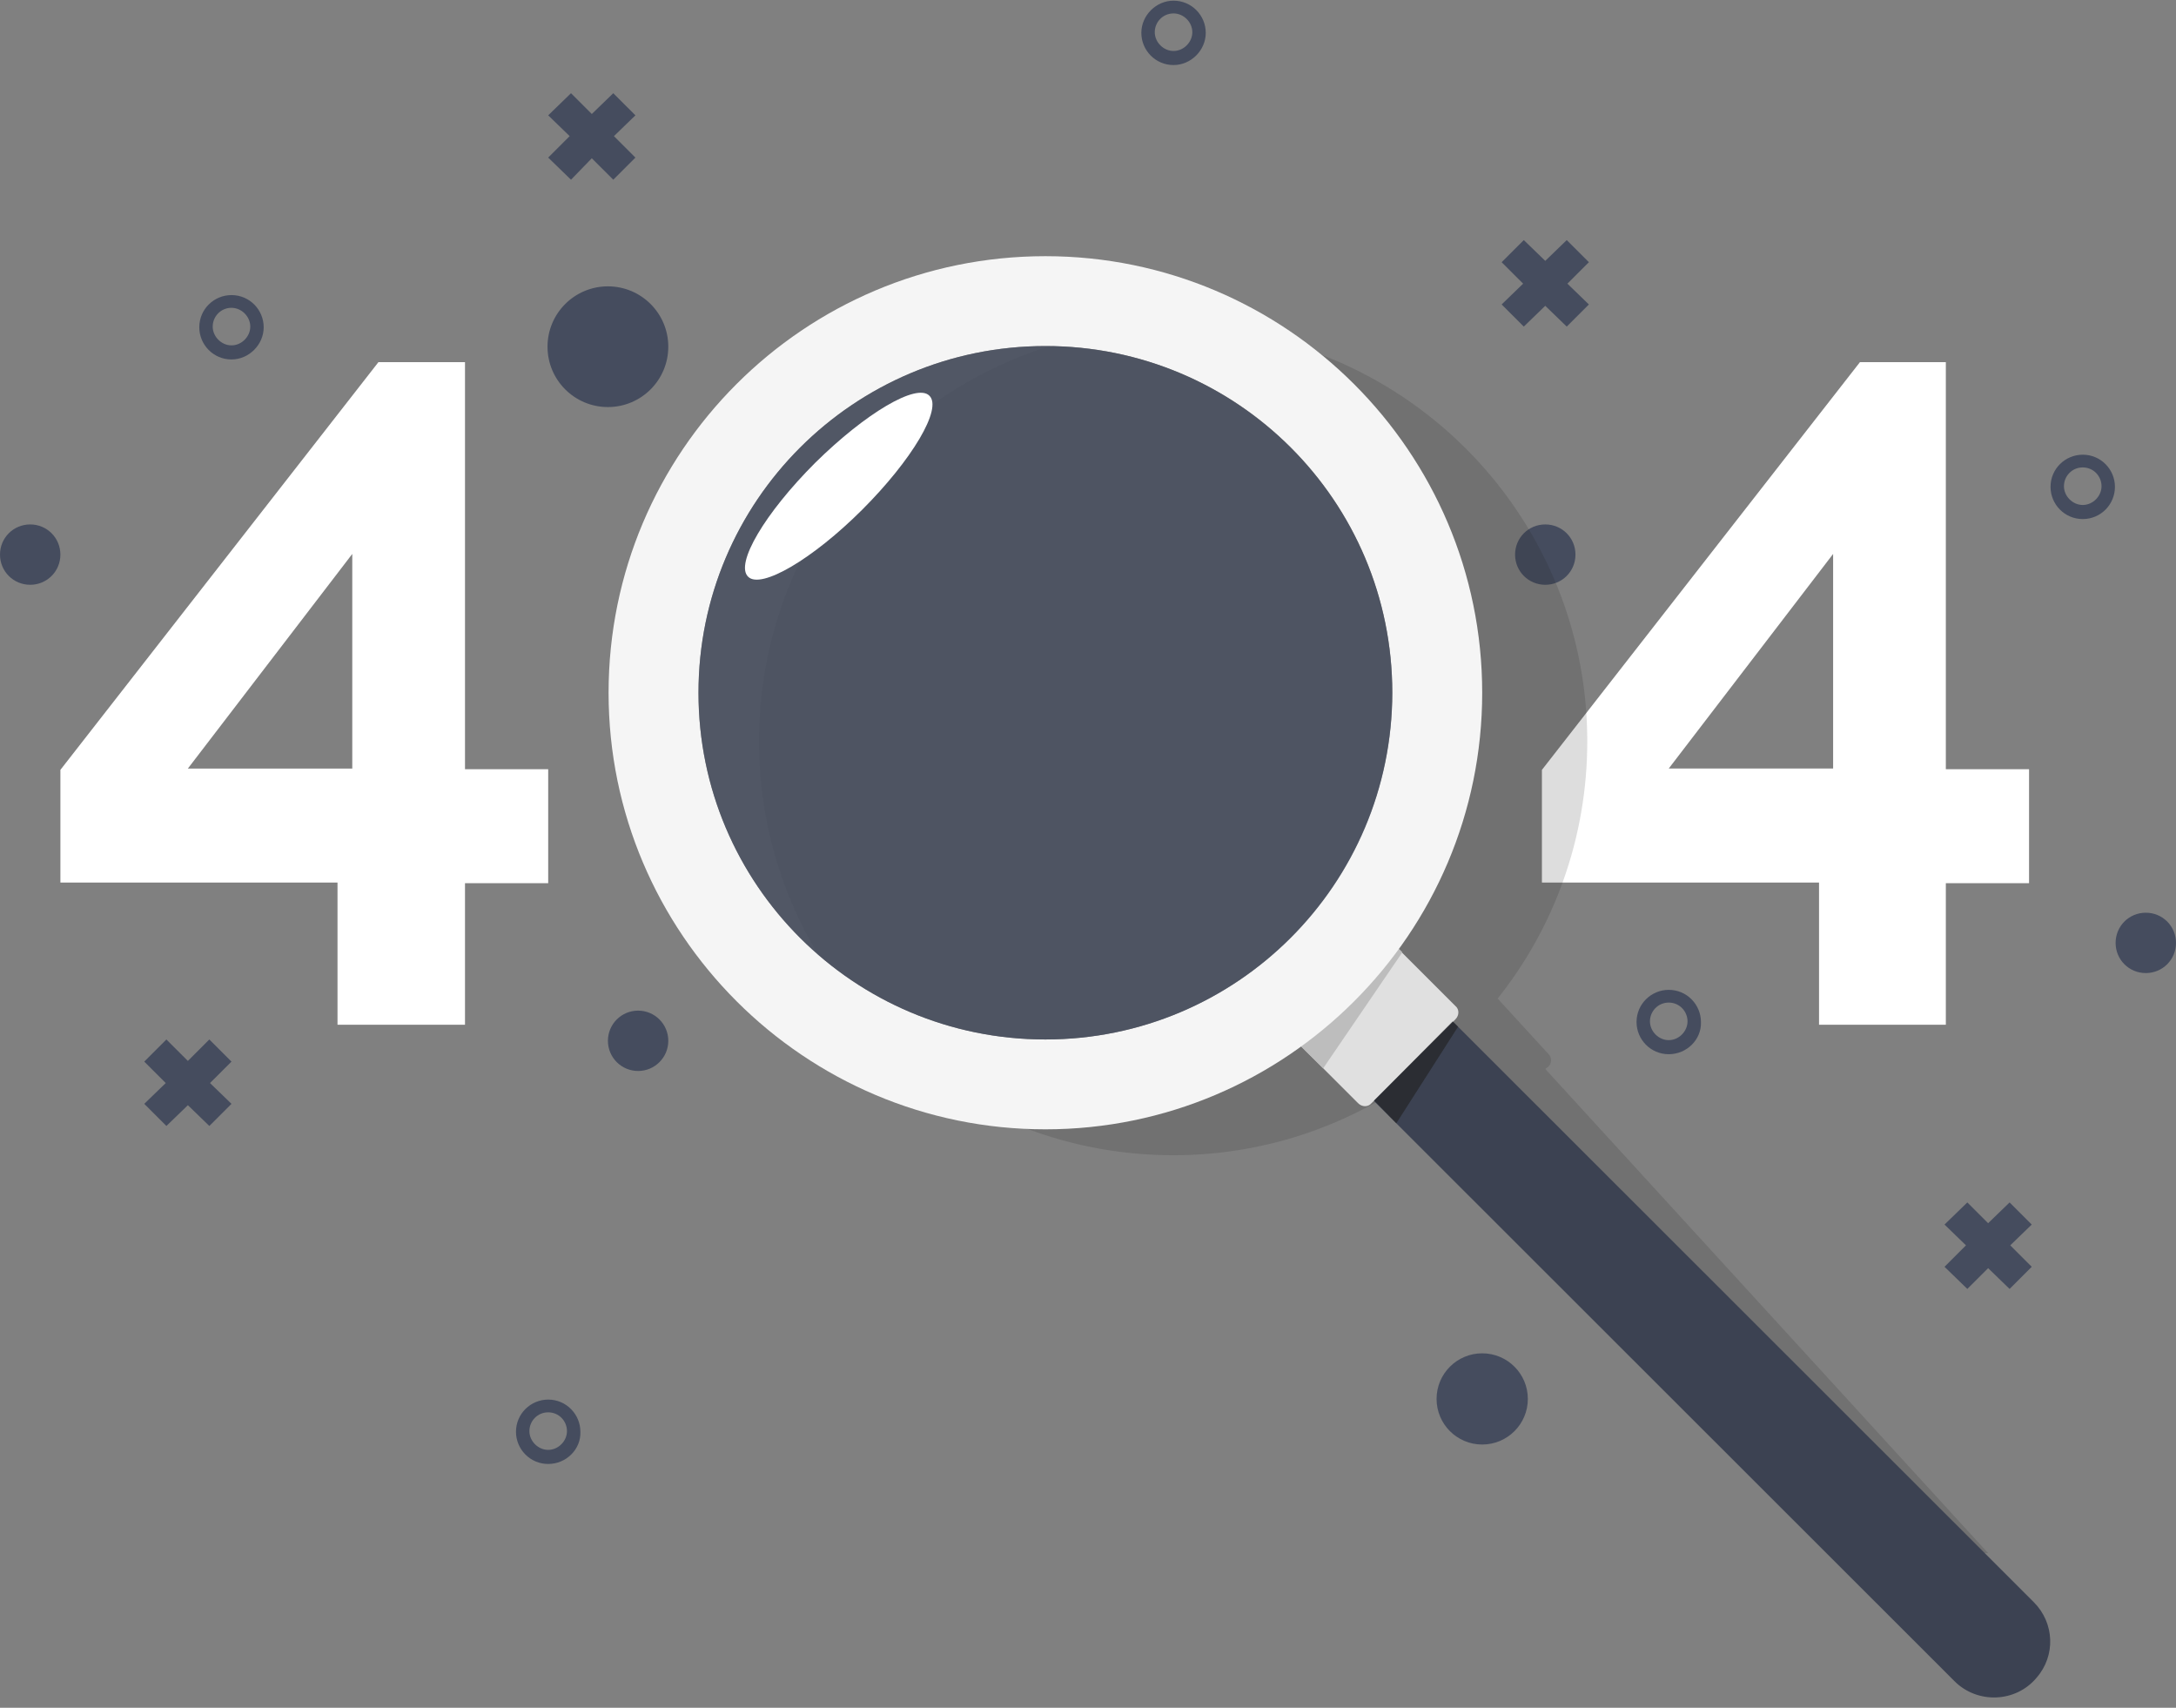 <svg xmlns="http://www.w3.org/2000/svg" width="209" height="164" fill="none" viewBox="0 0 209 164">
    <rect x="0" y="0" width="209" height="164" fill="#808080" stroke="none"/>
    <path fill="#fff" d="M32.417 98.34V84.753H5.801v-10.82l30.547-39.156h8.314v39.092h7.991v10.948h-7.991v13.589H32.417v-.064zM18.046 73.805h15.789V53.195l-15.79 20.609zM174.714 98.34V84.753h-26.616v-10.82l30.547-39.156h8.249v39.092h7.992v10.948h-7.992v13.589h-12.18v-.064zm-14.436-24.536h15.789V53.195l-15.789 20.609z"/>
    <path fill="#454C5E" d="M152.609 25.18l-2.127-2.124-2.063 1.996-2.062-1.996-2.127 2.125 2.063 2.06-2.063 1.997 2.127 2.125 2.062-1.996 2.063 1.996 2.127-2.125-2.063-1.996 2.063-2.061zM22.233 101.948l-2.126-2.126-2.063 2.061-2.062-2.06-2.127 2.125 2.063 2.06-2.063 1.997 2.127 2.125 2.063-1.996 2.062 1.996 2.127-2.125-2.063-1.997 2.063-2.06zM61.03 11.076l-2.126-2.125-2.063 1.997-1.998-1.997-2.19 2.125 2.062 1.997-2.063 2.06 2.191 2.126 1.998-2.06 2.063 2.06 2.126-2.125-2.062-2.061 2.062-1.997zM195.144 117.597l-2.127-2.125-2.062 1.996-1.998-1.996-2.191 2.125 2.062 1.996-2.062 2.061 2.191 2.125 1.998-1.996 2.062 1.996 2.127-2.125-2.063-2.061 2.063-1.996zM22.234 34.52c-1.74 0-3.093-1.417-3.093-3.092 0-1.739 1.417-3.091 3.093-3.091 1.74 0 3.093 1.417 3.093 3.091 0 1.675-1.417 3.091-3.093 3.091zm0-4.96c-1.031 0-1.804.838-1.804 1.804 0 .966.837 1.803 1.804 1.803.967 0 1.805-.837 1.805-1.803s-.838-1.803-1.805-1.803zM112.716 6.247c-1.74 0-3.093-1.417-3.093-3.091 0-1.675 1.418-3.092 3.093-3.092 1.741 0 3.094 1.417 3.094 3.092 0 1.674-1.418 3.091-3.094 3.091zm0-4.959c-1.031 0-1.804.837-1.804 1.803s.838 1.804 1.804 1.804c.967 0 1.805-.838 1.805-1.804 0-.966-.838-1.803-1.805-1.803zM200.043 49.847c-1.74 0-3.094-1.417-3.094-3.092 0-1.739 1.418-3.09 3.094-3.09 1.74 0 3.093 1.416 3.093 3.09 0 1.675-1.353 3.092-3.093 3.092zm0-4.96c-1.032 0-1.805.838-1.805 1.804 0 .966.838 1.803 1.805 1.803.966 0 1.804-.837 1.804-1.803s-.773-1.803-1.804-1.803zM160.279 101.239c-1.74 0-3.093-1.417-3.093-3.091 0-1.739 1.417-3.091 3.093-3.091 1.74 0 3.093 1.416 3.093 3.09.065 1.675-1.353 3.092-3.093 3.092zm0-4.959c-1.031 0-1.805.838-1.805 1.803 0 .966.838 1.804 1.805 1.804s1.804-.838 1.804-1.803c0-.966-.773-1.804-1.804-1.804zM52.652 140.588c-1.74 0-3.093-1.417-3.093-3.091 0-1.739 1.417-3.092 3.093-3.092 1.74 0 3.093 1.417 3.093 3.092.065 1.674-1.353 3.091-3.093 3.091zm0-4.959c-1.031 0-1.805.837-1.805 1.803s.838 1.803 1.805 1.803 1.804-.837 1.804-1.803-.773-1.803-1.804-1.803zM58.388 39.091c3.203 0 5.8-2.595 5.8-5.796s-2.597-5.796-5.8-5.796-5.8 2.595-5.8 5.796 2.597 5.796 5.8 5.796zM61.289 102.849c1.601 0 2.9-1.298 2.9-2.898s-1.299-2.898-2.9-2.898c-1.602 0-2.9 1.297-2.9 2.898 0 1.6 1.298 2.898 2.9 2.898zM208.999 90.549c0 1.61-1.289 2.897-2.9 2.897s-2.9-1.287-2.9-2.897c0-1.61 1.289-2.899 2.9-2.899s2.9 1.288 2.9 2.898zM5.8 53.26c0 1.61-1.289 2.898-2.9 2.898S0 54.87 0 53.26s1.289-2.898 2.9-2.898 2.9 1.288 2.9 2.898zM151.32 53.26c0 1.61-1.289 2.898-2.9 2.898-1.612 0-2.9-1.288-2.9-2.898s1.288-2.898 2.9-2.898c1.611 0 2.9 1.288 2.9 2.898zM142.363 138.721c2.42 0 4.382-1.961 4.382-4.38 0-2.418-1.962-4.379-4.382-4.379s-4.383 1.961-4.383 4.379c0 2.419 1.963 4.38 4.383 4.38z"/>
    <path fill="#212121" d="M148.42 102.656l.258-.193c.387-.322.387-.902.064-1.224l-4.898-5.345c5.027-6.312 8.185-14.233 8.572-22.927.967-21.961-16.047-40.509-37.959-41.475-21.976-.966-40.537 16.036-41.504 37.933-.966 21.96 16.047 40.508 37.959 41.474 8.701.387 16.885-2.061 23.652-6.504l4.898 5.345c.322.386.902.386 1.225.064l.257-.193 36.219 39.543h13.792l-42.535-46.498z" opacity=".15"/>
    <path fill="#3C4252" d="M195.337 153.855l-59.033-58.992-7.605 7.6 59.033 58.991c2.191 2.19 5.865 2.061 7.863-.322 1.869-2.125 1.74-5.281-.258-7.277z"/>
    <path fill="#E0E0E0" d="M123.287 98.792l7.154 7.149c.386.386.966.386 1.289 0l8.055-8.05c.387-.387.387-.966 0-1.288l-7.153-7.149-9.345 9.338z"/>
    <path fill="#BDBDBD" d="M133.792 90.549l.902.901-7.605 11.142-3.415-3.349 10.118-8.694z"/>
    <path fill="#212121" d="M131.986 105.683l7.541-7.599.515.515-5.929 9.274-2.127-2.19z" opacity=".64"/>
    <path fill="#F5F5F5" d="M100.408 24.602c-23.2 0-41.955 18.805-41.955 41.925 0 23.12 18.819 41.925 41.955 41.925s41.954-18.805 41.954-41.925c0-23.12-18.818-41.925-41.954-41.925zm0 75.22c-18.368 0-33.319-14.876-33.319-33.295 0-18.355 14.887-33.296 33.319-33.296 18.431 0 33.319 14.877 33.319 33.296-.065 18.419-14.952 33.295-33.319 33.295z"/>
    <path fill="#454C5E" d="M100.407 99.823c18.401 0 33.319-14.907 33.319-33.296s-14.918-33.296-33.319-33.296c-18.402 0-33.32 14.907-33.32 33.296s14.918 33.296 33.32 33.296z" opacity=".8"/>
    <path fill="#fff" d="M78.304 44.437c-4.834 4.83-7.734 9.725-6.445 10.949 1.224 1.223 6.187-1.675 10.956-6.44 4.769-4.766 7.733-9.725 6.445-10.949-1.225-1.224-6.123 1.675-10.956 6.44z"/>
</svg>
